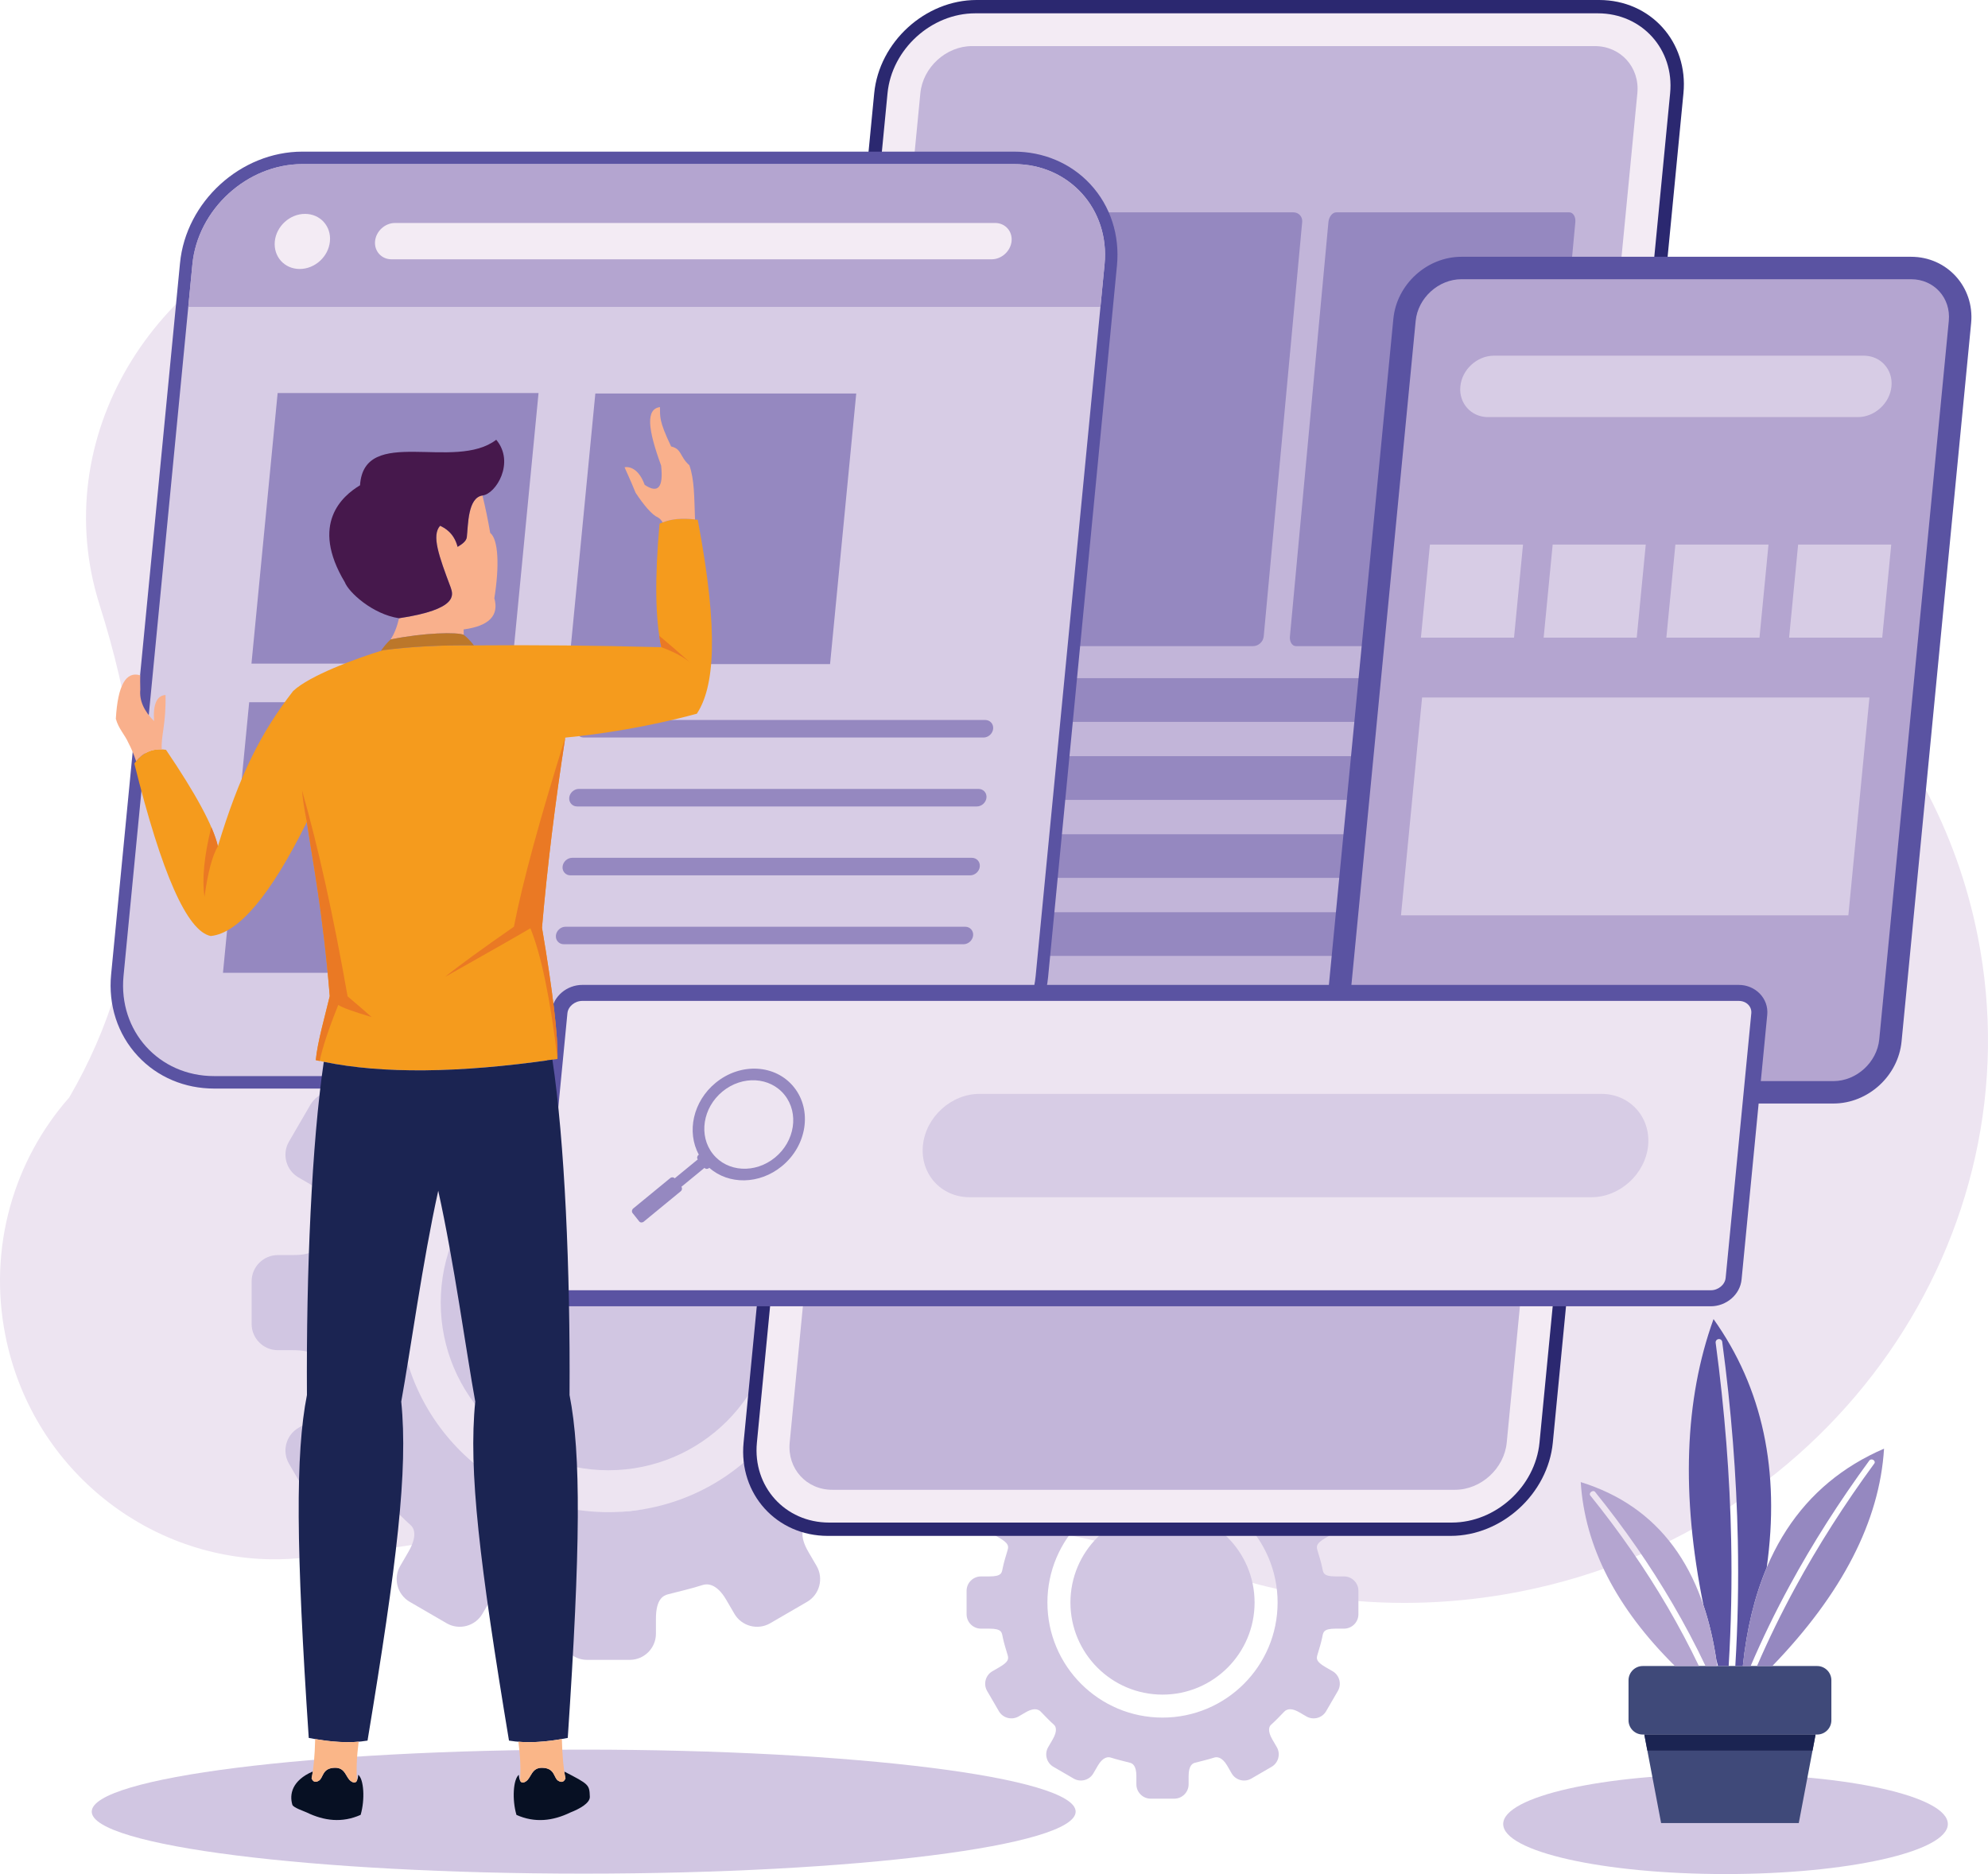 <?xml version="1.0" encoding="UTF-8"?><svg id="a" xmlns="http://www.w3.org/2000/svg" viewBox="0 0 1656.39 1561.69"><path d="M486.35,1561.34c225.76,0,409.88-23.2,409.88-51.67s-184.12-51.67-409.88-51.67-409.91,23.23-409.91,51.67,184.12,51.67,409.91,51.67Z" style="fill:#d1c6e2; fill-rule:evenodd;"/><path d="M57.71,914.51c-45.9,52.02-67.85,124.58-53.21,198.47,21.57,108.84,115.44,184.71,220.88,186.4v.03l.24-.03c10.59,.15,21.28-.44,32.02-1.8,207.62-15.74,363.81-102.74,762.26,14.53v-.03c76.85,24.89,161.6,31.04,247.36,14.06,259.73-51.49,430.12-295.98,380.55-546.06-35.21-177.64-171.93-310.33-341.29-353.83l.03-.03c-125.32-34.39-331.67-16.78-526.24-78.03-168.79-53.12-291.33-211.29-468.92-177.76-4.68,.71-9.38,1.54-14.09,2.46-149.59,29.65-248.57,166.25-221.05,305.12,1.78,8.85,4,17.49,6.69,25.92h-.03c50.37,158.5,41.96,295.33-25.21,410.56v.03Z" style="fill:#ede4f1; fill-rule:evenodd;"/><path d="M372.13,818.31l-30.78,17.93c-10.39,6.01-13.94,19.44-7.9,29.83l6.78,11.66c8.02,13.79,4.53,20,2.04,22.25-6.84,6.13-13.2,12.78-19.56,19.41-1.86,1.92-7.81,8.58-23.47-.5l-10.74-6.21c-10.36-6.07-23.79-2.49-29.83,7.87l-17.9,30.78c-6.04,10.39-2.46,23.79,7.9,29.83l10.62,6.18c14.68,8.52,14.29,12.9,12.46,19.12-2.57,8.55-5.3,17.1-7.16,25.92-1.69,7.87-.92,13.49-20.89,13.49h-12.22c-12.01,0-21.81,9.83-21.81,21.84v35.6c0,12.01,9.79,21.81,21.81,21.81h12.22c19.97,0,19.21,5.62,20.89,13.49,1.86,8.85,4.59,17.4,7.16,25.95,1.83,6.21,2.22,10.59-12.46,19.12l-10.62,6.18c-10.36,6.04-13.94,19.44-7.9,29.83l17.9,30.78c6.04,10.36,19.47,13.91,29.83,7.87l10.74-6.21c15.65-9.11,21.6-2.46,23.47-.5,6.36,6.63,12.72,13.29,19.56,19.41,2.49,2.22,5.98,8.46-2.04,22.25l-6.78,11.66c-6.04,10.39-2.49,23.79,7.9,29.86l30.78,17.87c10.36,6.04,23.79,2.49,29.83-7.9l6.78-11.63c8.14-14,16.13-13.43,19.5-12.37,9.82,3.14,18.91,5.15,29.03,7.78,3.7,.98,10.03,3.67,10.03,20.33v12.49c0,12.01,9.79,21.81,21.81,21.81h35.6c12.04,0,21.81-9.8,21.81-21.81v-12.49c0-16.66,6.36-19.35,10.06-20.33,10.12-2.63,19.18-4.65,29-7.78,3.37-1.07,11.39-1.63,19.53,12.37l6.78,11.63c6.04,10.39,19.47,13.94,29.83,7.9l30.78-17.87c10.39-6.07,13.91-19.47,7.9-29.86l-6.81-11.66c-8.02-13.79-4.53-20.03-2.04-22.25,6.87-6.13,13.2-12.78,19.59-19.41,1.86-1.95,7.81-8.61,23.47,.5l10.71,6.21c10.39,6.04,23.79,2.49,29.83-7.87l17.9-30.78c6.04-10.39,2.49-23.79-7.9-29.83l-10.62-6.18c-14.68-8.52-14.29-12.9-12.43-19.12,2.54-8.55,5.3-17.1,7.16-25.95,1.66-7.87,.92-13.49,20.86-13.49h12.22c12.04,0,21.84-9.79,21.84-21.81v-35.6c0-12.01-9.8-21.84-21.84-21.84h-12.22c-19.94,0-19.21-5.62-20.86-13.49-1.86-8.82-4.62-17.37-7.16-25.92-1.86-6.21-2.25-10.59,12.43-19.12l10.62-6.18c10.39-6.04,13.94-19.44,7.9-29.83l-17.9-30.78c-6.04-10.36-19.44-13.94-29.83-7.87l-10.71,6.21c-15.65,9.09-21.6,2.43-23.47,.5-6.39-6.63-12.72-13.29-19.59-19.41-2.49-2.25-5.98-8.46,2.04-22.25l6.81-11.66c6.01-10.39,2.49-23.82-7.9-29.83l-30.78-17.93c-10.36-6.01-23.79-2.49-29.83,7.9l-6.78,11.66c-8.14,14-16.16,13.44-19.53,12.37-9.82-3.14-18.88-5.15-29-7.78-3.7-.98-10.06-3.67-10.06-20.33v-12.49c0-12.01-9.77-21.81-21.81-21.81h-35.6c-12.01,0-21.81,9.79-21.81,21.81v12.49c0,16.66-6.33,19.35-10.03,20.33-10.12,2.63-19.21,4.65-29.03,7.78-3.37,1.07-11.36,1.63-19.5-12.37l-6.78-11.66c-6.04-10.39-19.47-13.91-29.83-7.9h0Zm134.79,127.51c77.15,0,139.7,62.53,139.7,139.67s-62.56,139.7-139.7,139.7-139.7-62.53-139.7-139.7,62.56-139.67,139.7-139.67h0Zm0-34.92c96.44,0,174.59,78.18,174.59,174.59s-78.15,174.62-174.59,174.62-174.62-78.18-174.62-174.62,78.18-174.59,174.62-174.59Z" style="fill:#d1c6e2; fill-rule:evenodd;"/><path d="M894.57,1188.71l-16.9,9.83c-5.71,3.31-7.66,10.68-4.32,16.39l3.73,6.42c4.38,7.55,2.46,10.98,1.1,12.19-3.76,3.37-7.22,7.04-10.74,10.65-1.01,1.09-4.29,4.74-12.87-.27l-5.89-3.4c-5.71-3.31-13.08-1.36-16.39,4.32l-9.83,16.9c-3.31,5.71-1.36,13.08,4.35,16.39l5.83,3.37c8.05,4.71,7.84,7.1,6.81,10.51-1.39,4.71-2.9,9.41-3.91,14.26-.92,4.32-.5,7.4-11.48,7.4h-6.72c-6.6,0-11.98,5.39-11.98,11.99v19.53c0,6.6,5.39,11.99,11.98,11.99h6.72c10.98,0,10.56,3.11,11.48,7.43,1.01,4.85,2.52,9.53,3.91,14.23,1.04,3.43,1.24,5.8-6.81,10.5l-5.83,3.37c-5.71,3.31-7.66,10.68-4.35,16.39l9.83,16.9c3.31,5.71,10.68,7.63,16.39,4.35l5.89-3.43c8.58-5,11.87-1.33,12.87-.27,3.52,3.64,6.98,7.28,10.74,10.65,1.36,1.21,3.28,4.65-1.1,12.22l-3.73,6.39c-3.34,5.71-1.39,13.08,4.32,16.39l16.9,9.82c5.71,3.31,13.08,1.39,16.39-4.32l3.73-6.42c4.47-7.66,8.85-7.37,10.71-6.78,5.39,1.72,10.36,2.84,15.92,4.29,2.04,.5,5.5,1.98,5.5,11.16v6.84c0,6.63,5.39,11.98,11.98,11.98h19.56c6.6,0,11.99-5.36,11.99-11.98v-6.84c0-9.17,3.46-10.65,5.5-11.16,5.56-1.45,10.53-2.57,15.92-4.29,1.86-.59,6.27-.89,10.74,6.78l3.7,6.42c3.31,5.71,10.68,7.63,16.39,4.32l16.9-9.82c5.71-3.31,7.63-10.68,4.32-16.39l-3.73-6.39c-4.38-7.58-2.46-11.01-1.09-12.22,3.76-3.37,7.25-7.01,10.74-10.65,1.04-1.07,4.29-4.73,12.87,.27l5.89,3.43c5.71,3.29,13.08,1.36,16.39-4.35l9.82-16.9c3.31-5.71,1.36-13.08-4.32-16.39l-5.83-3.37c-8.08-4.71-7.87-7.07-6.84-10.5,1.39-4.7,2.9-9.38,3.91-14.23,.95-4.32,.53-7.43,11.48-7.43h6.72c6.6,0,11.99-5.39,11.99-11.99v-19.53c0-6.6-5.39-11.99-11.99-11.99h-6.72c-10.95,0-10.54-3.08-11.48-7.4-1.01-4.85-2.51-9.56-3.91-14.26-1.04-3.4-1.24-5.8,6.84-10.51l5.83-3.37c5.68-3.31,7.63-10.68,4.32-16.39l-9.82-16.9c-3.31-5.68-10.68-7.63-16.39-4.32l-5.89,3.4c-8.58,5-11.84,1.36-12.87,.27-3.49-3.61-6.98-7.28-10.74-10.65-1.36-1.21-3.29-4.65,1.09-12.19l3.73-6.42c3.31-5.71,1.39-13.08-4.32-16.39l-16.9-9.83c-5.71-3.31-13.08-1.36-16.39,4.35l-3.7,6.39c-4.47,7.66-8.88,7.37-10.74,6.78-5.39-1.72-10.36-2.81-15.92-4.29-2.04-.5-5.5-1.98-5.5-11.16v-6.84c0-6.6-5.39-11.99-11.99-11.99h-19.56c-6.6,0-11.98,5.39-11.98,11.99v6.84c0,9.17-3.46,10.65-5.5,11.16-5.56,1.48-10.54,2.57-15.92,4.29-1.86,.59-6.24,.89-10.71-6.78l-3.73-6.39c-3.31-5.71-10.68-7.66-16.39-4.35h0Zm74.04,70.02c42.35,0,76.7,34.33,76.7,76.7s-34.36,76.73-76.7,76.73-76.73-34.36-76.73-76.73,34.36-76.7,76.73-76.7h0Zm0-19.18c52.94,0,95.88,42.94,95.88,95.88s-42.94,95.88-95.88,95.88-95.91-42.94-95.91-95.88,42.94-95.88,95.91-95.88Z" style="fill:#d1c6e2; fill-rule:evenodd;"/><path d="M1437.68,1561.69c102.03,0,185.25-18.73,185.25-41.7s-83.21-41.67-185.25-41.67-185.22,18.73-185.22,41.67,83.21,41.7,185.22,41.7Z" style="fill:#d1c6e2; fill-rule:evenodd;"/><path d="M1514.05,1388.34h-145.33c-6.51,0-11.84,5.36-11.84,11.87v33.38c0,6.51,5.33,11.84,11.84,11.84h145.33c6.51,0,11.84-5.33,11.84-11.84v-33.38c0-6.51-5.33-11.87-11.84-11.87Z" style="fill:#3f4979; fill-rule:evenodd;"/><polygon points="1512.72 1445.43 1370.03 1445.43 1384.03 1519.2 1498.73 1519.2 1512.72 1445.43" style="fill:#3f4979; fill-rule:evenodd;"/><polygon points="1370.03 1445.43 1512.72 1445.43 1510.21 1458.77 1372.58 1458.77 1370.03 1445.43" style="fill:#1b2452; fill-rule:evenodd;"/><path d="M1427.7,1099.23c-24.24,67.17-27.05,146.63-8.43,238.33,4.71,13.91,8.29,29.12,10.77,45.6,.44,1.72,.92,3.46,1.39,5.18h8.88c2.1-34.27,2.81-69.1,2.1-104.49-1.07-53.62-5.39-108.57-12.93-164.86-.21-1.54,.86-2.9,2.4-3.11,1.51-.21,2.9,.86,3.08,2.4,7.58,56.46,11.9,111.62,12.99,165.48,.71,35.45,0,70.31-2.1,104.58h6.27c3.2-30.83,9.83-58.15,19.89-81.97,11.33-80.64-3.4-149.71-44.3-207.14Z" style="fill:#5a53a2; fill-rule:evenodd;"/><path d="M1569.78,1207.18c-3.73,60.34-34.77,120.74-93.1,181.16h-12.75c9.44-21.87,20.03-43.62,31.78-65.22,18.94-34.86,40.95-69.39,65.99-103.6,.68-.92,.3-2.22-.86-2.93-1.15-.68-2.6-.5-3.28,.42-25.12,34.33-47.2,68.98-66.23,103.99-12.16,22.31-23.05,44.77-32.7,67.35h-6.54c9.47-90.94,48.68-151.33,117.69-181.16Z" style="fill:#9588c0; fill-rule:evenodd;"/><path d="M1317.06,1235.06c3.4,53.8,29.59,104.9,78.51,153.29h19.97c-7.99-16.66-16.72-33.11-26.25-49.42-18.5-31.6-39.95-62.56-64.36-92.83-.65-.8-.27-2.13,.83-2.93,1.12-.83,2.54-.83,3.2,0,24.5,30.36,46.05,61.43,64.6,93.19,10.03,17.13,19.21,34.47,27.49,51.99h9.71c-10.89-82.03-48.77-133.13-113.69-153.29Z" style="fill:#b4a5d0; fill-rule:evenodd;"/><path d="M813.64,0h518.81c42.76,0,74.34,34.98,70.19,77.71l-108.84,1124.47c-4.14,42.73-42.49,77.71-85.22,77.71H689.74c-42.76,0-74.34-34.98-70.19-77.71L728.38,77.71C732.53,34.98,770.88,0,813.64,0Z" style="fill:#2b2870; fill-rule:evenodd;"/><path d="M812.54,11.1h518.84c36.63,0,63.71,29.98,60.16,66.61l-108.84,1124.47c-3.55,36.63-36.43,66.61-73.06,66.61H690.8c-36.64,0-63.71-29.98-60.16-66.61L739.48,77.71c3.55-36.63,36.43-66.61,73.06-66.61Z" style="fill:#f3ebf4; fill-rule:evenodd;"/><path d="M809.91,38.41h518.84c21.6,0,37.58,17.7,35.48,39.3l-108.84,1124.47c-2.1,21.6-21.48,39.3-43.12,39.3H693.44c-21.6,0-37.55-17.7-35.48-39.3L766.83,77.71c2.07-21.6,21.48-39.3,43.09-39.3Z" style="fill:#c2b5d9; fill-rule:evenodd;"/><path d="M1113.35,176.96h194.18c3.17,0,5.42,3.64,5.03,8.08l-32.08,345.28c-.41,4.47-3.37,8.11-6.54,8.11h-194.15c-3.2,0-5.45-3.64-5.03-8.11l32.08-345.28c.42-4.44,3.34-8.08,6.51-8.08Z" style="fill:#9588c0; fill-rule:evenodd;"/><path d="M805.21,176.96h272.45c4.44,0,7.75,3.64,7.31,8.08l-32.05,345.28c-.41,4.47-4.41,8.11-8.85,8.11h-272.45c-4.44,0-7.75-3.64-7.34-8.11l32.08-345.28c.41-4.44,4.38-8.08,8.85-8.08Z" style="fill:#9588c0; fill-rule:evenodd;"/><path d="M764.58,565.12h509.13c1.95,0,3.4,1.6,3.23,3.55l-2.75,29.33c-.18,1.95-1.92,3.55-3.85,3.55h-509.13c-1.95,0-3.4-1.6-3.2-3.55l2.72-29.33c.18-1.95,1.89-3.55,3.85-3.55Z" style="fill:#9588c0; fill-rule:evenodd;"/><path d="M758.54,630.13h509.13c1.92,0,3.4,1.6,3.2,3.55l-2.72,29.33c-.18,1.95-1.92,3.55-3.85,3.55h-509.13c-1.95,0-3.4-1.6-3.23-3.55l2.75-29.33c.18-1.95,1.89-3.55,3.85-3.55Z" style="fill:#9588c0; fill-rule:evenodd;"/><path d="M752.5,695.18h509.13c1.92,0,3.37,1.57,3.2,3.52l-2.72,29.35c-.18,1.92-1.92,3.52-3.88,3.52h-509.1c-1.95,0-3.4-1.6-3.23-3.52l2.72-29.35c.21-1.95,1.92-3.52,3.88-3.52Z" style="fill:#9588c0; fill-rule:evenodd;"/><path d="M746.47,760.19h509.13c1.92,0,3.37,1.57,3.2,3.52l-2.72,29.36c-.18,1.92-1.92,3.52-3.88,3.52h-509.1c-1.95,0-3.4-1.6-3.23-3.52l2.72-29.36c.18-1.95,1.92-3.52,3.88-3.52Z" style="fill:#9588c0; fill-rule:evenodd;"/><path d="M740.43,825.2h509.1c1.95,0,3.4,1.6,3.23,3.52l-2.72,29.36c-.18,1.95-1.92,3.55-3.88,3.55h-509.1c-1.95,0-3.4-1.6-3.23-3.55l2.72-29.36c.18-1.92,1.92-3.52,3.88-3.52Z" style="fill:#9588c0; fill-rule:evenodd;"/><path d="M734.39,890.22h509.1c1.95,0,3.4,1.6,3.23,3.55l-2.72,29.33c-.18,1.95-1.92,3.52-3.88,3.52h-509.1c-1.95,0-3.4-1.57-3.23-3.52l2.72-29.33c.18-1.95,1.92-3.55,3.88-3.55Z" style="fill:#9588c0; fill-rule:evenodd;"/><path d="M1217.66,213.98h374.67c30.09,0,52.88,25.36,50.01,55.25l-57.97,598.71c-2.78,28.67-27.96,51.64-56.73,51.64h-374.66c-30.1,0-52.88-25.33-49.98-55.22l57.94-598.71c2.78-28.67,27.96-51.67,56.73-51.67Z" style="fill:#5a53a2; fill-rule:evenodd;"/><path d="M1217.66,232.68h374.67c19.12,0,33.26,15.62,31.4,34.74l-57.94,598.71c-1.87,19.12-19.03,34.77-38.14,34.77h-374.66c-19.12,0-33.23-15.65-31.4-34.77l57.94-598.71c1.86-19.12,19.03-34.74,38.14-34.74Z" style="fill:#b4a5d0; fill-rule:evenodd;"/><path d="M1244.8,296.39h308.05c14.09,0,24.47,11.51,23.11,25.6h0c-1.36,14.09-14,25.6-28.05,25.6h-308.05c-14.09,0-24.47-11.51-23.11-25.6h0c1.36-14.09,13.97-25.6,28.05-25.6Z" style="fill:#d7cce5; fill-rule:evenodd;"/><path d="M1191.41,453.79h77.56l-7.49,77.59h-77.59l7.52-77.59h0Zm306.78,0h77.59l-7.52,77.59h-77.59l7.52-77.59h0Zm-102.27,0h77.59l-7.52,77.59h-77.59l7.52-77.59h0Zm-102.24,0h77.56l-7.52,77.59h-77.56l7.52-77.59Z" style="fill:#d7cce5; fill-rule:evenodd;"/><polygon points="1184.87 581.25 1557.61 581.25 1540.04 762.79 1167.29 762.79 1184.87 581.25" style="fill:#d7cce5; fill-rule:evenodd;"/><path d="M251.92,126.36H844.89c24.09,0,46.96,9.32,63.45,27.02,17.13,18.41,24.71,42.97,22.31,67.88l-57.38,592.97c-4.97,51.13-50.54,92.89-101.94,92.89H178.36c-24.12,0-46.96-9.29-63.45-27.02-17.16-18.38-24.74-42.97-22.34-67.88L149.98,219.25c4.94-51.14,50.54-92.89,101.94-92.89Z" style="fill:#5a53a2; fill-rule:evenodd;"/><path d="M251.92,136.74H844.89c45.93,0,79.87,37.58,75.43,83.51l-57.41,592.97c-4.44,45.93-45.66,83.51-91.62,83.51H178.36c-45.93,0-79.9-37.58-75.43-83.51L160.31,220.25c4.47-45.93,45.69-83.51,91.62-83.51Z" style="fill:#d7cce5; fill-rule:evenodd;"/><path d="M251.92,136.74H844.89c45.93,0,79.87,37.58,75.43,83.51l-3.43,35.51H156.87l3.43-35.51c4.47-45.93,45.69-83.51,91.62-83.51Z" style="fill:#b4a5d0; fill-rule:evenodd;"/><path d="M329.1,185.81h500.05c8.34,0,14.5,6.81,13.7,15.15h0c-.83,8.32-8.29,15.12-16.63,15.12H326.17c-8.32,0-14.47-6.81-13.67-15.12h0c.83-8.34,8.29-15.15,16.6-15.15h0Zm-74.96-7.58c12.69,0,21.99,10.3,20.74,22.96-1.21,12.7-12.49,22.96-25.18,22.96s-21.96-10.27-20.74-22.96c1.24-12.67,12.52-22.96,25.18-22.96Z" style="fill:#f3ebf4; fill-rule:evenodd;"/><polygon points="231.33 327.52 448.71 327.52 426.9 553.02 209.52 553.02 231.33 327.52" style="fill:#9588c0; fill-rule:evenodd;"/><polygon points="496.03 327.94 713.41 327.94 691.6 553.43 474.19 553.43 496.03 327.94" style="fill:#9588c0; fill-rule:evenodd;"/><polygon points="207.62 585.18 425.01 585.18 403.17 810.68 185.78 810.68 207.62 585.18" style="fill:#9588c0; fill-rule:evenodd;"/><path d="M487.86,599.98h333.03c4,0,6.98,3.28,6.6,7.31v.03c-.41,3.99-3.99,7.28-8.02,7.28H486.44c-4.02,0-6.98-3.28-6.6-7.28v-.03c.38-4.02,3.99-7.31,8.02-7.31h0Zm-16.69,172.29h333.03c4.02,0,6.98,3.28,6.6,7.28h0c-.38,4.02-3.99,7.31-8.02,7.31H469.78c-4.02,0-7.01-3.28-6.6-7.31h0c.38-3.99,4-7.28,7.99-7.28h0Zm5.56-57.44h333.03c4.02,0,6.98,3.28,6.6,7.31h0c-.38,4.02-4,7.31-8.02,7.31H475.31c-4,0-6.98-3.28-6.57-7.31h0c.38-4.02,4-7.31,7.99-7.31h0Zm5.56-57.41h333.03c4.02,0,6.98,3.28,6.6,7.31h0c-.38,4.02-4,7.31-8.02,7.31H480.88c-4.02,0-6.98-3.28-6.6-7.31h0c.38-4.02,4-7.31,8.02-7.31Z" style="fill:#9588c0; fill-rule:evenodd;"/><path d="M485.14,820.74h963.64c13.64,0,25.01,11.07,23.67,24.95l-21.37,220.46c-1.24,12.9-12.93,22.4-25.66,22.4H461.82c-13.64,0-25.03-11.1-23.67-24.98l21.34-220.43c1.24-12.93,12.93-22.4,25.66-22.4Z" style="fill:#5a53a2; fill-rule:evenodd;"/><path d="M485.14,834.08h963.64c6.24,0,10.92,4.65,10.39,10.33l-21.37,220.46c-.53,5.68-6.1,10.33-12.37,10.33H461.82c-6.27,0-10.95-4.65-10.39-10.33l21.34-220.46c.53-5.68,6.13-10.33,12.37-10.33Z" style="fill:#ede4f1; fill-rule:evenodd;"/><path d="M816.16,911.55h518.13c23.7,0,41.19,19.38,38.91,43.06h0c-2.31,23.67-23.55,43.06-47.23,43.06H807.84c-23.7,0-41.19-19.38-38.88-43.06h0c2.28-23.67,23.53-43.06,47.2-43.06Z" style="fill:#d7cce5; fill-rule:evenodd;"/><path d="M244.32,575.77c13.73-12.84,51.96-26.96,74.75-33.94,23.82-3.11,49.86-4.41,78.06-4,47.73-.44,99.04,.06,153.91,1.51-5.12-23.11-5.59-57.41-1.51-102.92,8.58-4.08,19.21-5.18,31.84-3.23,18.02,95.46,13.61,139.7-.77,161.57-40.66,11.01-79.78,16.99-109.64,19.92-8.52,54.75-15,107.54-19.38,158.35,9.06,53.56,13.38,90.02,12.9,109.4-83.63,12.34-150.74,12.69-201.37,.98,1.45-15.33,7.75-36.84,11.63-53.33-5.53-68.68-14.35-113.31-19.09-145.06-30.18,60.99-56.88,92.65-80.05,94.99-19.65-3.97-40.87-51.88-63.65-143.7,6.6-9.38,15.39-13.2,26.37-11.45,25.01,36.9,39.42,63.68,43.23,80.31,17.99-59.45,36.01-95.05,62.77-129.41Z" style="fill:#f59b1d; fill-rule:evenodd;"/><path d="M386.42,529.05c-5.12-2.43-33.05-1.92-60.99,3.82,3.02-4.53,5.36-10.42,7.04-17.67,49.83-7.49,44.95-19.8,43.12-25.42-10.06-26.72-16.13-43.62-8.91-51.64,3.73,1.75,11.54,5.8,14.59,17.58,3.14-1.92,7.16-4.41,7.66-7.99,1.18-10.68,.8-32.97,13.05-34.83,2.43,9.8,4.56,20.18,6.45,31.16,6.98,5.62,7.69,28.14,3.46,54.45,4.05,14.5-4.47,23.17-25.6,26.01l.12,4.53Z" style="fill:#f9b08c; fill-rule:evenodd;"/><path d="M375.59,489.78c1.83,5.62,6.72,17.93-43.12,25.42-22.25-3.37-41.99-21.72-45.16-30.01-29.12-48.65-2.07-71.94,12.67-80.79,3.25-50.4,78.86-11.33,113.49-37.94,15.83,18.94-.27,45.22-11.48,46.43-12.25,1.86-11.87,24.15-13.05,34.83-.5,3.58-4.53,6.07-7.66,7.99-3.05-11.78-10.86-15.83-14.59-17.58-7.22,8.02-1.15,24.92,8.91,51.64Z" style="fill:#46184c; fill-rule:evenodd;"/><path d="M325.43,532.86c-2.78,2.63-5.5,5.77-8.05,9.5l1.69-.53c23.17-3.02,48.44-4.35,75.79-4.02-2.72-3.58-5.71-6.63-8.43-8.76-5.12-2.43-33.05-1.92-60.99,3.82Z" style="fill:#bc772a; fill-rule:evenodd;"/><path d="M579.09,432.87c-.71-18.88-.47-33.11-4.71-45.16-8.29-7.37-6.04-13.46-15.21-15.68-10.27-21.48-9.14-24.89-9.29-32.79-11.87,1.6-10.24,18.08,.95,48.68,2.04,18.29-2.52,23.64-13.7,16.1-4.53-12.49-11.69-15.51-16.72-14.65,.56,1.66,4.14,8.91,9.17,21.25,6.75,10.21,13.7,18.55,18.47,20.45,1.89,1.09,3.05,2.52,4.02,4.26,7.58-2.96,16.57-3.79,27.02-2.46Z" style="fill:#f9b08c; fill-rule:evenodd;"/><path d="M134.8,624.51c-.8-11.51,3.61-20.36,3.11-45.36-7.31,.5-10.48,7.75-9.56,21.75-8.52-8.55-12.34-17.28-11.45-26.22-.15-5.06-.15-9.03-.06-11.93-11.96-3.64-18.73,8.46-20.33,36.22,2.19,8.23,7.58,13.41,10.45,20.03,2.25,4.32,4.32,8.85,6.45,15.36,5.68-7.01,12.81-10.3,21.39-9.85Z" style="fill:#f9b08c; fill-rule:evenodd;"/><path d="M269.77,884.86c-10,67.8-14.68,174.62-14.03,277.66-9.65,48.95-9.14,127.13,1.51,285.71,18.85,3.79,35.16,4.56,48.98,2.25,24.5-147.99,33.88-225.11,28.08-282.49,7.52-41.19,17.79-116.8,30.83-175.72,13.08,58.92,23.35,134.53,30.84,175.72-5.77,57.38,3.58,134.5,28.11,282.49,13.79,2.31,30.12,1.54,48.97-2.25,10.65-158.58,11.16-236.77,1.48-285.71,.68-103.99-4.08-211.79-14.29-279.47-78.09,11.22-141.57,11.84-190.48,1.8Z" style="fill:#1b2452; fill-rule:evenodd;"/><path d="M432.29,1478.98c-4.65,3.64-5.77,20.57-1.98,33.41,15.36,6.87,30.36,5.06,44.98-2.04,7.4-2.87,16.31-7.72,16.16-13.05-.36-10.09-.56-10.33-21.31-21.04,.33,2.04,.65,3.91,1.04,5.65h0c-.92,2.4-2.75,4.17-6.21,1.95-3.79-2.49-2.49-10.54-13.29-10.71-8.91-.15-9,8.38-13.35,11.22-4.76,3.34-5.83-1.63-6.04-5.39Z" style="fill:#071023; fill-rule:evenodd;"/><path d="M298.47,1478.95c4.68,3.64,5.77,20.54,2.01,33.41-15.39,6.87-30.39,5.06-45.01-2.04-2.25-1.09-11.19-3.97-11.9-6.42-2.52-8.64-.36-20.15,17.04-27.7-.3,2.07-.65,3.94-1.01,5.68h0c.89,2.37,2.72,4.17,6.19,1.92,3.79-2.49,2.52-10.5,13.29-10.68,8.91-.15,9,8.37,13.35,11.21,4.79,3.31,5.83-1.66,6.04-5.39Z" style="fill:#071023; fill-rule:evenodd;"/><path d="M431.96,1451.43c1.6,12.58,2.04,23.35,1.3,32.31,.83,1.72,2.34,2.52,5.06,.62,4.35-2.84,4.44-11.36,13.35-11.22,10.8,.18,9.5,8.23,13.29,10.71,3.46,2.22,5.3,.44,6.21-1.95-1.66-7.72-2.66-18.64-3.02-32.73-13.41,2.37-25.48,3.11-36.19,2.25Z" style="fill:#fab688; fill-rule:evenodd;"/><path d="M298.83,1451.4c-1.63,12.58-2.07,23.35-1.33,32.31-.83,1.72-2.34,2.52-5.06,.62-4.35-2.84-4.44-11.36-13.35-11.21-10.77,.18-9.5,8.2-13.29,10.68-3.46,2.25-5.3,.44-6.19-1.92,1.66-7.75,2.66-18.64,2.99-32.76,13.41,2.4,25.48,3.14,36.22,2.28Z" style="fill:#fab688; fill-rule:evenodd;"/><path d="M470.96,614.69c-21.25,67.94-35.54,120.47-42.79,157.58-27.22,18.91-46.31,32.82-57.26,41.75,38.5-21.72,62.17-35.21,71.02-40.48,9.09,22.46,16.6,58.77,22.55,108.9,.47-19.38-3.85-55.84-12.9-109.4,4.41-50.84,10.86-103.6,19.38-158.35h0Zm-300.57,132.6c2.75-20.18,6.48-34.21,11.16-42.11-1.04-4.56-2.87-9.88-5.5-15.95-5.98,24.03-7.84,43.38-5.65,58.06h0Zm380.64-207.94c10.71,3.91,18.91,8.32,24.59,13.26-9.88-8.82-18.67-16.42-26.34-22.82,.5,3.37,1.07,6.57,1.75,9.56h0Zm-299.32,119.55c.3,5.5,1.6,14.2,3.94,26.13,4.73,31.75,13.55,76.38,19.09,145.06-3.85,16.48-10.18,38-11.63,53.33,1.06,.27,2.13,.5,3.23,.74,2.34-11.25,7.49-26.81,15.51-46.75,3.23,2.22,12.49,5.59,27.76,10.12-6.69-5.95-13.38-11.69-20-17.25-11.75-66.91-24.38-124.02-37.88-171.37Z" style="fill:#ea7924; fill-rule:evenodd;"/><path d="M661.6,906.08c15.27,19.18,10.74,48.59-10.09,65.69-18.82,15.48-44.48,15.6-60.52,1.39l-.3,.24c-1.18,.98-2.84,.86-3.7-.21l-19.26,15.8c.86,1.1,.62,2.78-.56,3.73l-30.83,25.33c-1.18,.98-2.87,.89-3.73-.21l-5.59-7.01c-.86-1.09-.59-2.78,.56-3.76l30.86-25.33c1.18-.98,2.84-.86,3.7,.21l19.26-15.8c-.89-1.09-.62-2.75,.56-3.73l.3-.24c-10.33-18.94-4.82-44.39,14-59.83,20.83-17.13,50.07-15.45,65.34,3.73h0Zm-7.84,6.42c-12.07-15.18-35.27-16.51-51.79-2.93-16.48,13.55-20.09,36.87-7.99,52.05,12.1,15.21,35.27,16.51,51.79,2.96,16.51-13.55,20.09-36.87,7.99-52.08Z" style="fill:#9588c0; fill-rule:evenodd;"/></svg>
